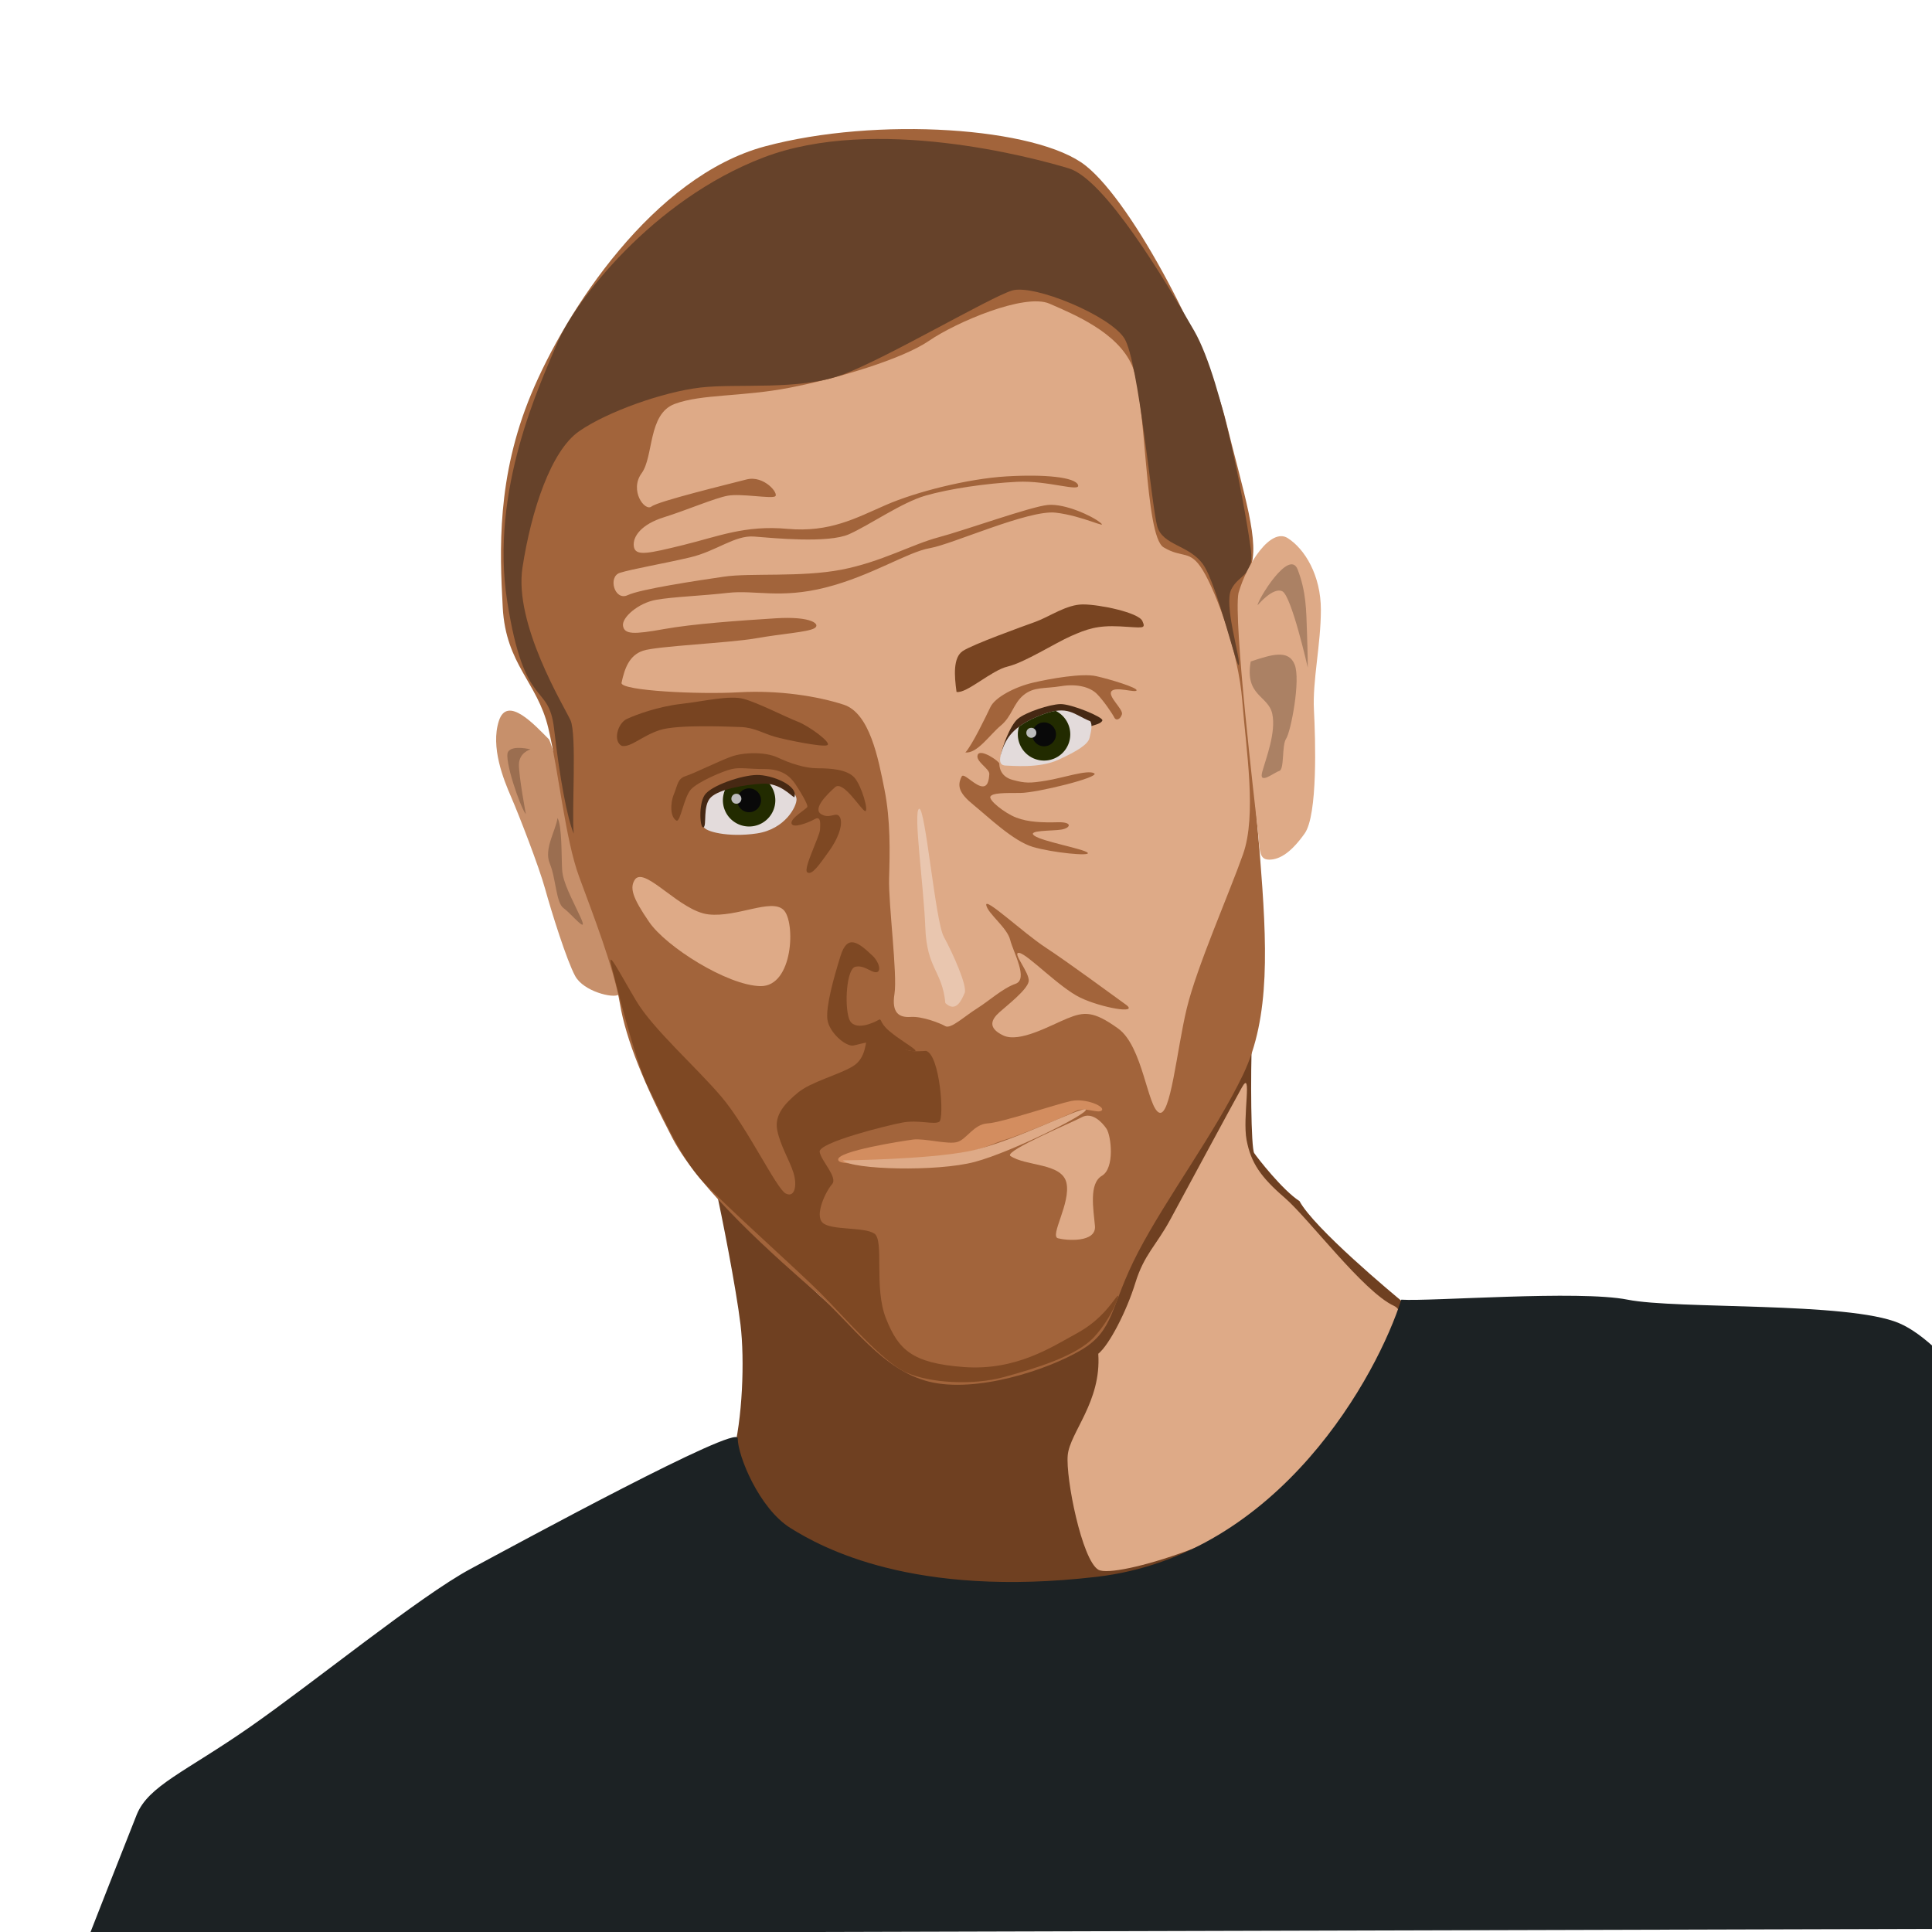 <?xml version="1.0" encoding="UTF-8" standalone="no"?>
<!-- Created with Inkscape (http://www.inkscape.org/) -->

<svg
   xmlns:dc="http://purl.org/dc/elements/1.1/"
   xmlns:cc="http://creativecommons.org/ns#"
   xmlns:rdf="http://www.w3.org/1999/02/22-rdf-syntax-ns#"
   xmlns:svg="http://www.w3.org/2000/svg"
   xmlns="http://www.w3.org/2000/svg"
   xmlns:sodipodi="http://sodipodi.sourceforge.net/DTD/sodipodi-0.dtd"
   xmlns:inkscape="http://www.inkscape.org/namespaces/inkscape"
   width="1000"
   height="1000"
   viewBox="0 0 264.583 264.583"
   version="1.1"
   id="svg8"
   inkscape:version="0.92.1 r15371"
   sodipodi:docname="damon-shulman.svg"
   inkscape:export-filename="C:\Users\Anthony Garone\Documents\GitHub\art\damon-shulman\damon-shulman.png"
   inkscape:export-xdpi="96"
   inkscape:export-ydpi="96">
  <defs
     id="defs2" />
  <sodipodi:namedview
     id="base"
     pagecolor="#ffffff"
     bordercolor="#666666"
     borderopacity="1.0"
     inkscape:pageopacity="0.0"
     inkscape:pageshadow="2"
     inkscape:zoom="0.49497475"
     inkscape:cx="585.2931"
     inkscape:cy="311.52412"
     inkscape:document-units="px"
     inkscape:current-layer="layer1"
     showgrid="false"
     units="px"
     showguides="true"
     inkscape:guide-bbox="true"
     inkscape:window-width="1920"
     inkscape:window-height="1057"
     inkscape:window-x="-8"
     inkscape:window-y="-8"
     inkscape:window-maximized="1"
     inkscape:snap-global="false">
    <sodipodi:guide
       position="264.583,264.583"
       orientation="1,0"
       id="guide10"
       inkscape:locked="false"
       inkscape:label=""
       inkscape:color="rgb(0,0,255)" />
    <sodipodi:guide
       position="0,0"
       orientation="1,0"
       id="guide12"
       inkscape:locked="false"
       inkscape:label=""
       inkscape:color="rgb(0,0,255)" />
    <sodipodi:guide
       position="264.583,264.583"
       orientation="0,1"
       id="guide14"
       inkscape:locked="false"
       inkscape:label=""
       inkscape:color="rgb(0,0,255)" />
    <sodipodi:guide
       position="0,0"
       orientation="0,1"
       id="guide16"
       inkscape:locked="false"
       inkscape:label=""
       inkscape:color="rgb(0,0,255)" />
  </sodipodi:namedview>
  <g
     inkscape:label="BG"
     inkscape:groupmode="layer"
     id="layer1"
     transform="translate(0,-32.417)"
     style="display:none">
    <rect
       id="rect4493"
       width="264.583"
       height="264.583"
       x="0"
       y="32.417"
       style="fill:#ffffff;fill-opacity:1;stroke-width:0.265" />
  </g>
  <g
     inkscape:groupmode="layer"
     id="layer2"
     inkscape:label="Damon">
    <path
       style="fill:#6f4021;fill-opacity:1;stroke:none;stroke-width:0.209px;stroke-linecap:butt;stroke-linejoin:miter;stroke-opacity:1"
       d="m 171.464,142.01 c -0.224,5.078 -0.149,15.233 0.299,15.905 0.448,0.672 3.883,5.078 6.198,6.571 2.016,3.734 12.769,12.694 14.412,14.038 1.643,1.344 -0.747,22.401 -22.551,32.557 -21.804,10.155 -38.531,11.35 -48.686,8.363 -10.155,-2.987 -22.142,-15.178 -20.798,-20.106 1.344,-4.928 1.666,-13.048 1.069,-17.976 -0.597,-4.928 -2.593,-15.123 -3.38,-18.542 2.688,1.792 22.661,28.25 36.699,25.711 14.038,-2.539 16.876,-9.707 17.473,-13.441 0.597,-3.734 8.811,-13.292 11.649,-17.772 2.838,-4.48 6.571,-16.278 7.617,-15.308 z"
       id="path5660"
       inkscape:connector-curvature="0"
       sodipodi:nodetypes="cccssssscscsc" />
    <path
       style="fill:#c7906b;fill-opacity:1;stroke:none;stroke-width:0.209px;stroke-linecap:butt;stroke-linejoin:miter;stroke-opacity:1"
       d="m 75.185,101.255 c -1.901,-1.901 -5.702,-6.125 -6.864,-2.534 -1.162,3.59 0.634,8.026 1.69,10.455 1.056,2.429 3.802,9.504 4.646,12.567 0.845,3.062 2.957,9.821 4.118,11.933 1.162,2.112 5.2,3.073 5.939,2.545 0.739,-0.528 -8.791,-33.803 -9.53,-34.965 z"
       id="path5640"
       inkscape:connector-curvature="0"
       sodipodi:nodetypes="csssccc" />
    <path
       style="fill:#a2643b;fill-opacity:1;stroke:none;stroke-width:0.209px;stroke-linecap:butt;stroke-linejoin:miter;stroke-opacity:1"
       d="m 172.55,117.2 c 0.95,12.039 1.478,22.071 -2.323,29.991 -3.802,7.92 -10.455,16.791 -14.362,24.288 -3.907,7.498 -3.168,10.666 -7.815,13.411 -4.646,2.746 -14.362,5.914 -20.803,4.33 -6.442,-1.584 -10.56,-7.92 -15.629,-12.355 -5.069,-4.435 -15.735,-13.728 -19.536,-21.015 -3.802,-7.287 -6.336,-13.411 -7.181,-18.375 -0.845,-4.963 -3.696,-12.25 -5.597,-17.424 -1.901,-5.174 -2.746,-14.151 -4.224,-20.381 C 73.601,93.44 69.271,91.011 68.849,83.197 68.426,75.382 68.004,65.35 72.756,53.945 77.508,42.54 89.441,24.166 104.753,20.047 c 15.312,-4.118 37.277,-2.64 43.93,2.64 6.653,5.28 16.791,25.133 19.219,35.06 2.429,9.927 4.752,16.685 3.274,20.17 -1.478,3.485 -1.795,4.541 -1.267,9.504 0.528,4.963 2.64,29.78 2.64,29.78 z"
       id="path5590"
       inkscape:connector-curvature="0" />
    <path
       style="fill:#deaa87;stroke:none;stroke-width:0.209px;stroke-linecap:butt;stroke-linejoin:miter;stroke-opacity:1"
       d="m 85.111,93.546 c 0.422,-2.006 1.056,-3.802 2.957,-4.435 1.901,-0.634 11.827,-1.056 15.418,-1.69 3.59,-0.634 7.075,-0.845 8.026,-1.373 0.95,-0.528 -0.317,-1.69 -5.28,-1.373 -4.963,0.317 -11.194,0.739 -15.312,1.478 -4.118,0.739 -5.386,0.739 -5.597,-0.422 -0.211,-1.162 2.112,-3.168 4.541,-3.59 2.429,-0.422 6.125,-0.528 9.821,-0.95 3.696,-0.422 7.181,0.845 13.411,-0.739 6.23,-1.584 11.194,-4.858 14.256,-5.386 3.062,-0.528 13.517,-5.28 17.213,-4.858 3.696,0.422 7.287,2.323 6.125,1.373 -1.162,-0.95 -4.858,-2.64 -7.181,-2.429 -2.323,0.211 -11.405,3.485 -14.995,4.435 -3.59,0.95 -7.815,3.379 -13.306,4.435 -5.491,1.056 -12.461,0.422 -16.051,0.95 -3.59,0.528 -11.405,1.69 -13.2,2.534 -1.795,0.845 -2.746,-2.534 -1.056,-3.062 1.69,-0.528 6.019,-1.267 9.61,-2.112 3.59,-0.845 6.125,-3.062 8.765,-2.851 2.64,0.211 10.138,0.95 12.989,-0.317 2.851,-1.267 7.181,-4.33 10.455,-5.28 3.274,-0.95 8.343,-1.69 12.567,-1.901 4.224,-0.211 8.765,1.478 8.343,0.422 -0.422,-1.056 -4.541,-1.478 -9.821,-1.162 -5.28,0.317 -12.355,2.112 -16.474,3.907 -4.118,1.795 -7.709,3.802 -13.517,3.274 -5.808,-0.528 -9.504,1.056 -14.256,2.218 -4.752,1.162 -6.547,1.584 -6.758,0.211 -0.211,-1.373 1.056,-3.062 4.118,-4.013 3.062,-0.95 6.97,-2.64 8.765,-2.957 1.795,-0.317 5.808,0.422 6.442,0.106 0.634,-0.317 -1.478,-2.957 -3.907,-2.323 -2.429,0.634 -12.039,2.957 -12.989,3.696 -0.95,0.739 -3.062,-2.218 -1.373,-4.541 1.69,-2.323 0.845,-8.131 4.541,-9.504 3.696,-1.373 9.187,-0.95 15.735,-2.218 6.547,-1.267 15.418,-3.907 19.114,-6.442 3.696,-2.534 13.095,-6.547 16.474,-5.069 3.379,1.478 9.293,3.907 11.299,8.448 2.006,4.541 1.69,23.338 4.33,24.922 2.64,1.584 3.59,0.211 5.386,3.168 1.795,2.957 4.858,11.088 5.386,17.847 0.528,6.758 2.006,15.629 0.106,21.015 -1.901,5.386 -6.336,15.418 -7.709,21.12 -1.373,5.702 -2.218,14.995 -3.802,14.256 -1.584,-0.739 -2.218,-9.082 -5.597,-11.511 -3.379,-2.429 -4.646,-2.323 -6.97,-1.373 -2.323,0.95 -6.547,3.379 -8.765,2.323 -2.218,-1.056 -1.584,-2.218 -0.528,-3.168 1.056,-0.95 3.802,-3.062 4.013,-4.224 0.211,-1.162 -2.429,-4.118 -1.267,-3.907 1.162,0.211 5.491,4.752 8.343,6.125 2.851,1.373 8.131,2.323 6.23,0.95 -1.901,-1.373 -7.92,-5.808 -10.983,-7.815 -3.062,-2.006 -8.343,-6.97 -8.131,-5.808 0.211,1.162 2.851,3.062 3.274,4.752 0.422,1.69 2.534,5.386 0.739,6.019 -1.795,0.634 -3.59,2.323 -5.28,3.379 -1.69,1.056 -3.59,2.851 -4.33,2.429 -0.739,-0.422 -3.168,-1.373 -4.752,-1.267 -1.584,0.106 -2.64,-0.528 -2.218,-3.168 0.422,-2.64 -0.845,-12.355 -0.739,-15.84 0.106,-3.485 0.211,-7.92 -0.634,-12.144 -0.845,-4.224 -2.006,-10.455 -5.597,-11.616 -3.59,-1.162 -8.871,-2.006 -14.362,-1.69 -5.491,0.317 -16.051,-0.211 -16.051,-1.267 z"
       id="path5592"
       inkscape:connector-curvature="0" />
    <path
       style="fill:#7e4823;fill-opacity:1;stroke:none;stroke-width:0.209px;stroke-linecap:butt;stroke-linejoin:miter;stroke-opacity:1"
       d="m 126.824,143.918 c -1.901,0.106 -2.957,0.211 -4.435,-1.373 -1.478,-1.584 -3.062,-2.429 -3.485,-1.162 -0.422,1.267 -0.211,3.485 -2.112,4.646 -1.901,1.162 -5.702,2.112 -7.498,3.59 -1.795,1.478 -3.274,3.062 -2.851,5.174 0.422,2.112 1.69,4.118 2.218,5.808 0.528,1.69 0.211,3.485 -1.056,2.851 -1.267,-0.634 -5.28,-9.082 -8.765,-13.2 -3.485,-4.118 -9.399,-9.293 -11.722,-13.2 -2.323,-3.907 -4.013,-7.287 -3.379,-4.752 0.634,2.534 3.379,13.411 5.069,16.685 1.69,3.274 4.224,9.399 7.498,12.883 3.274,3.485 12.778,11.933 16.051,15.207 3.274,3.274 8.448,9.399 11.722,10.877 3.274,1.478 9.187,1.795 13.411,0.634 4.224,-1.162 9.927,-2.851 12.355,-5.491 2.429,-2.64 3.696,-6.125 3.168,-5.597 -0.528,0.528 -2.006,3.168 -5.491,5.069 -3.485,1.901 -8.343,5.174 -15.523,4.646 -7.181,-0.528 -8.976,-2.429 -10.666,-6.653 -1.69,-4.224 -0.211,-10.666 -1.584,-11.616 -1.373,-0.95 -5.914,-0.422 -7.075,-1.478 -1.162,-1.056 0.422,-4.33 1.267,-5.28 0.845,-0.95 -1.478,-3.168 -1.69,-4.435 -0.211,-1.267 9.082,-3.59 11.299,-4.013 2.218,-0.422 4.33,0.317 5.069,-0.106 0.739,-0.422 0.106,-9.187 -1.795,-9.715 z"
       id="path5594"
       inkscape:connector-curvature="0" />
    <path
       style="fill:#7e4823;fill-opacity:1;stroke:none;stroke-width:0.209px;stroke-linecap:butt;stroke-linejoin:miter;stroke-opacity:1"
       d="m 119.538,130.929 c -2.006,-1.901 -3.485,-3.062 -4.435,0 -0.95,3.062 -2.006,6.864 -1.795,8.659 0.211,1.795 2.534,3.802 3.59,3.59 1.056,-0.211 2.957,-0.95 4.752,-0.211 1.795,0.739 4.33,1.373 3.59,0.739 -0.739,-0.634 -2.112,-1.373 -3.485,-2.534 -1.373,-1.162 -0.95,-1.795 -1.478,-1.478 -0.528,0.317 -3.379,1.69 -4.013,-0.211 -0.634,-1.901 -0.317,-6.758 0.845,-7.075 1.162,-0.317 2.112,0.739 2.851,0.739 0.739,0 0.528,-1.267 -0.422,-2.218 z"
       id="path5596"
       inkscape:connector-curvature="0" />
    <path
       style="fill:#7e4823;fill-opacity:1;stroke:none;stroke-width:0.209px;stroke-linecap:butt;stroke-linejoin:miter;stroke-opacity:1"
       d="m 92.662,112.396 c -0.898,-0.475 -0.898,-2.376 -0.37,-3.643 0.528,-1.267 0.475,-2.112 1.637,-2.482 1.162,-0.37 4.435,-2.006 6.178,-2.64 1.742,-0.634 4.699,-0.686 6.389,0.106 1.69,0.792 3.696,1.478 5.491,1.478 1.795,0 4.013,0.158 5.016,1.267 1.003,1.109 2.006,4.699 1.478,4.594 -0.528,-0.106 -3.01,-4.277 -4.118,-3.274 -1.109,1.003 -3.115,2.957 -1.901,3.696 1.214,0.739 2.059,-0.422 2.534,0.37 0.475,0.792 0,2.64 -1.426,4.646 -1.426,2.006 -2.376,3.379 -3.01,2.957 -0.634,-0.422 1.69,-4.91 1.742,-5.861 0.053,-0.95 0.106,-1.901 -0.739,-1.426 -0.845,0.475 -3.01,1.32 -3.168,0.581 -0.158,-0.739 2.059,-1.954 2.165,-2.27 0.106,-0.317 -0.898,-2.006 -1.637,-3.115 -0.739,-1.109 -1.901,-2.059 -4.171,-2.059 -2.27,0 -3.379,-0.264 -4.541,0 -1.162,0.264 -4.646,1.742 -5.597,2.798 -0.95,1.056 -1.426,4.435 -1.954,4.277 z"
       id="path5598"
       inkscape:connector-curvature="0" />
    <path
       style="fill:#784421;stroke:none;stroke-width:0.209px;stroke-linecap:butt;stroke-linejoin:miter;stroke-opacity:1"
       d="m 85.164,102.152 c -1.267,-0.634 -0.581,-3.115 0.686,-3.696 1.267,-0.581 4.224,-1.69 7.445,-2.059 3.221,-0.37 6.6,-1.214 8.554,-0.686 1.954,0.528 5.861,2.534 7.392,3.115 1.531,0.581 4.699,2.904 4.066,3.221 -0.634,0.317 -5.755,-0.739 -7.234,-1.162 -1.478,-0.422 -2.798,-1.267 -4.646,-1.32 -1.848,-0.053 -8.659,-0.37 -11.088,0.422 -2.429,0.792 -3.907,2.376 -5.174,2.165 z"
       id="path5600"
       inkscape:connector-curvature="0" />
    <path
       style="fill:#784421;stroke:none;stroke-width:0.209px;stroke-linecap:butt;stroke-linejoin:miter;stroke-opacity:1"
       d="m 130.995,94.76 c -0.317,-2.27 -0.475,-4.699 0.845,-5.597 1.32,-0.898 8.079,-3.326 9.979,-4.013 1.901,-0.686 4.224,-2.376 6.495,-2.376 2.27,0 7.603,1.109 8.131,2.27 0.528,1.162 0.053,0.898 -3.062,0.739 -3.115,-0.158 -4.541,0.37 -6.706,1.32 -2.165,0.95 -6.389,3.643 -8.659,4.171 -2.27,0.528 -5.65,3.749 -7.022,3.485 z"
       id="path5602"
       inkscape:connector-curvature="0" />
    <path
       style="fill:#a2643b;fill-opacity:1;stroke:none;stroke-width:0.209px;stroke-linecap:butt;stroke-linejoin:miter;stroke-opacity:1"
       d="m 132.21,103.05 c 0.95,-1.056 2.798,-4.91 3.432,-6.23 0.634,-1.32 3.326,-2.746 5.808,-3.326 2.482,-0.581 6.758,-1.32 8.659,-0.898 1.901,0.422 5.702,1.584 5.544,1.954 -0.158,0.37 -2.851,-0.581 -3.432,0.106 -0.581,0.686 1.637,2.482 1.426,3.168 -0.211,0.686 -0.792,0.95 -1.056,0.422 -0.264,-0.528 -1.478,-2.323 -2.376,-3.221 -0.898,-0.898 -2.64,-1.426 -4.91,-1.056 -2.27,0.37 -3.696,0.053 -5.122,1.214 -1.426,1.162 -1.584,2.904 -3.115,4.171 -1.531,1.267 -3.221,3.854 -4.858,3.696 z"
       id="path5604"
       inkscape:connector-curvature="0" />
    <path
       style="fill:#462813;fill-opacity:1;stroke:none;stroke-width:0.209px;stroke-linecap:butt;stroke-linejoin:miter;stroke-opacity:1"
       d="m 137.04,103.629 c 0.075,-1.008 1.269,-4.294 2.352,-5.19 1.083,-0.896 4.331,-1.979 5.824,-2.016 1.493,-0.037 5.899,1.792 5.75,2.24 -0.149,0.448 -1.12,0.635 -1.68,0.821 -0.56,0.187 -11.985,4.704 -12.246,4.144 z"
       id="path5656"
       inkscape:connector-curvature="0" />
    <path
       style="fill:#e3dbdb;stroke:none;stroke-width:0.209px;stroke-linecap:butt;stroke-linejoin:miter;stroke-opacity:1"
       d="m 149.317,98.773 c -2.27,-0.898 -3.01,-2.27 -6.6,-0.898 -3.59,1.373 -4.752,2.851 -5.438,4.752 -0.686,1.901 -0.158,2.218 0.528,2.218 0.686,0 4.488,0.422 7.128,-0.792 2.64,-1.214 4.066,-2.112 4.277,-3.01 0.211,-0.898 0.422,-1.742 0.106,-2.27 z"
       id="path5606"
       inkscape:connector-curvature="0" />
    <path
       style="fill:#e3dbdb;stroke:none;stroke-width:0.209px;stroke-linecap:butt;stroke-linejoin:miter;stroke-opacity:1"
       d="m 96.358,113.188 c -0.158,-1.056 -0.634,-4.013 2.059,-5.069 2.693,-1.056 4.858,-1.742 7.075,-1.109 2.218,0.634 3.538,1.478 3.59,2.429 0.053,0.95 -1.531,4.118 -5.438,4.699 -3.907,0.581 -7.181,-0.264 -7.287,-0.95 z"
       id="path5608"
       inkscape:connector-curvature="0" />
    <path
       style="fill:#a2643b;fill-opacity:1;stroke:none;stroke-width:0.209px;stroke-linecap:butt;stroke-linejoin:miter;stroke-opacity:1"
       d="m 131.682,106.376 c -0.634,1.267 -0.317,2.27 1.637,3.854 1.954,1.584 5.438,4.963 8.131,5.755 2.693,0.792 8.026,1.32 7.498,0.792 -0.528,-0.528 -6.178,-1.531 -7.287,-2.323 -1.109,-0.792 2.429,-0.634 3.696,-0.845 1.267,-0.211 1.584,-1.056 -0.475,-1.003 -2.059,0.053 -4.066,0 -5.702,-0.634 -1.637,-0.634 -3.854,-2.429 -3.538,-2.904 0.317,-0.475 1.795,-0.475 4.066,-0.475 2.27,0 11.035,-2.165 10.138,-2.693 -0.898,-0.528 -4.277,0.634 -6.547,1.003 -2.27,0.37 -2.904,0.37 -4.646,-0.106 -1.742,-0.475 -1.795,-1.901 -1.795,-2.218 0,-0.317 -2.587,-2.112 -2.957,-1.214 -0.37,0.898 1.637,1.901 1.584,2.64 -0.053,0.739 -0.158,1.954 -1.214,1.637 -1.056,-0.317 -2.376,-1.901 -2.587,-1.267 z"
       id="path5610"
       inkscape:connector-curvature="0" />
    <path
       style="fill:#deaa87;stroke:none;stroke-width:0.209px;stroke-linecap:butt;stroke-linejoin:miter;stroke-opacity:1"
       d="m 87.012,120.368 c 1.478,-1.584 6.125,4.435 10.032,4.858 3.907,0.422 8.554,-2.218 10.243,-0.634 1.69,1.584 1.373,10.56 -3.168,10.455 -4.541,-0.106 -12.883,-5.386 -15.207,-8.765 -2.323,-3.379 -2.746,-4.752 -1.901,-5.914 z"
       id="path5612"
       inkscape:connector-curvature="0" />
    <path
       style="fill:#d38d5f;stroke:none;stroke-width:0.209px;stroke-linecap:butt;stroke-linejoin:miter;stroke-opacity:1"
       d="m 114.786,158.807 c -0.106,-1.162 8.659,-2.534 10.243,-2.746 1.584,-0.211 4.858,0.739 6.125,0.317 1.267,-0.422 2.218,-2.429 4.118,-2.534 1.901,-0.106 9.399,-2.64 11.405,-3.062 2.006,-0.422 4.646,0.739 4.224,1.267 -0.422,0.528 -2.429,-0.528 -3.59,0.106 -1.162,0.634 -7.815,3.379 -9.61,3.907 -1.795,0.528 -3.485,1.584 -6.864,2.006 -3.379,0.422 -10.138,1.267 -11.933,1.267 -1.795,0 -4.118,0.106 -4.118,-0.528 z"
       id="path5614"
       inkscape:connector-curvature="0" />
    <path
       style="fill:#66422a;fill-opacity:1;stroke:none;stroke-width:0.209px;stroke-linecap:butt;stroke-linejoin:miter;stroke-opacity:1"
       d="m 78.572,114.158 c -0.299,-2.987 0.448,-13.59 -0.448,-15.532 -0.896,-1.941 -7.766,-13.142 -6.571,-20.908 1.195,-7.766 3.883,-15.98 7.766,-18.668 3.883,-2.688 11.499,-5.376 16.577,-5.974 5.078,-0.597 13.59,0.448 19.564,-1.792 5.974,-2.24 20.161,-10.603 23.148,-11.499 2.987,-0.896 13.441,3.435 15.382,6.571 1.941,3.136 3.734,22.999 4.48,25.687 0.747,2.688 4.331,2.539 6.272,5.227 1.941,2.688 4.779,14.934 4.928,13.74 0.149,-1.195 -2.091,-8.214 -1.045,-10.305 1.045,-2.091 3.136,-1.792 2.688,-5.376 -0.448,-3.584 -3.734,-22.999 -7.766,-30.018 -4.032,-7.019 -12.246,-20.759 -17.174,-22.252 -4.928,-1.493 -26.583,-7.318 -41.816,-1.493 -15.233,5.824 -25.836,19.713 -28.226,25.388 -2.389,5.675 -9.259,20.161 -6.87,35.394 2.389,15.233 5.675,10.902 6.422,17.473 0.747,6.571 1.792,12.246 2.688,14.337 z"
       id="path5616"
       inkscape:connector-curvature="0" />
    <path
       style="display:inline;opacity:1;fill:#222b00;fill-opacity:1;stroke:none;stroke-width:2.886;stroke-miterlimit:4;stroke-dasharray:none;stroke-opacity:1"
       d="m 103.83,106.767 c -1.349,-0.02 -2.734,0.36 -4.279,0.923 a 3.59,3.59 0 0 0 -0.553,1.907 3.59,3.59 0 0 0 3.591,3.59 3.59,3.59 0 0 0 3.59,-3.59 3.59,3.59 0 0 0 -1.246,-2.717 c -0.367,-0.069 -0.734,-0.108 -1.103,-0.113 z"
       id="circle5622"
       inkscape:connector-curvature="0" />
    <circle
       style="display:inline;opacity:1;fill:#090909;fill-opacity:1;stroke:none;stroke-width:1.316;stroke-miterlimit:4;stroke-dasharray:none;stroke-opacity:1"
       id="path5618"
       cx="102.589"
       cy="109.597"
       r="1.637" />
    <circle
       r="0.686"
       cy="109.386"
       cx="100.846"
       id="circle5624"
       style="display:inline;opacity:1;fill:#bcbcbc;fill-opacity:1;stroke:none;stroke-width:0.552;stroke-miterlimit:4;stroke-dasharray:none;stroke-opacity:1" />
    <path
       style="display:inline;opacity:1;fill:#222b00;fill-opacity:1;stroke:none;stroke-width:2.886;stroke-miterlimit:4;stroke-dasharray:none;stroke-opacity:1"
       d="m 144.574,97.355 c -0.528,0.08 -1.134,0.244 -1.857,0.52 -1.379,0.527 -2.397,1.07 -3.17,1.647 a 3.59,3.59 0 0 0 -0.156,1.046 3.59,3.59 0 0 0 3.59,3.591 3.59,3.59 0 0 0 3.59,-3.591 3.59,3.59 0 0 0 -1.997,-3.213 z"
       id="circle5626"
       inkscape:connector-curvature="0" />
    <circle
       r="1.637"
       cy="100.568"
       cx="142.981"
       id="circle5628"
       style="display:inline;opacity:1;fill:#090909;fill-opacity:1;stroke:none;stroke-width:1.316;stroke-miterlimit:4;stroke-dasharray:none;stroke-opacity:1" />
    <circle
       style="display:inline;opacity:1;fill:#bcbcbc;fill-opacity:1;stroke:none;stroke-width:0.552;stroke-miterlimit:4;stroke-dasharray:none;stroke-opacity:1"
       id="circle5630"
       cx="141.239"
       cy="100.357"
       r="0.686" />
    <path
       style="fill:#deaa87;stroke:none;stroke-width:0.209px;stroke-linecap:butt;stroke-linejoin:miter;stroke-opacity:1"
       d="m 169.611,81.201 c 1.162,-4.013 4.417,-8.987 6.74,-7.508 2.323,1.478 4.541,5.069 4.541,9.821 0,4.752 -1.162,9.715 -0.95,13.728 0.211,4.013 0.528,14.362 -1.267,16.896 -1.795,2.534 -3.379,3.59 -4.858,3.59 -1.478,0 -1.267,-1.373 -1.584,-4.224 -0.317,-2.851 -3.361,-28.607 -2.622,-32.303 z"
       id="path5638"
       inkscape:connector-curvature="0"
       sodipodi:nodetypes="ccsssscc" />
    <path
       style="fill:#28170b;fill-opacity:0.278;stroke:none;stroke-width:0.209px;stroke-linecap:butt;stroke-linejoin:miter;stroke-opacity:1"
       d="m 172.233,82.88 c -0.106,-0.528 4.33,-7.92 5.491,-4.858 1.162,3.062 1.162,5.491 1.267,8.659 0.106,3.168 0.106,4.752 0.106,4.752 0,0 -2.218,-9.821 -3.485,-10.455 -1.267,-0.634 -3.379,1.901 -3.379,1.901 z"
       id="path5642"
       inkscape:connector-curvature="0" />
    <path
       style="fill:#28170b;fill-opacity:0.278;stroke:none;stroke-width:0.209px;stroke-linecap:butt;stroke-linejoin:miter;stroke-opacity:1"
       d="m 171.282,90.589 c 2.851,-0.95 5.174,-1.69 6.019,0.422 0.845,2.112 -0.528,9.187 -1.162,10.138 -0.634,0.95 -0.211,4.224 -0.95,4.435 -0.739,0.211 -2.851,2.006 -2.323,0.106 0.528,-1.901 1.901,-5.386 1.373,-7.92 -0.528,-2.534 -3.802,-2.429 -2.957,-7.181 z"
       id="path5644"
       inkscape:connector-curvature="0" />
    <path
       style="fill:#28170b;fill-opacity:0.278;stroke:none;stroke-width:0.209px;stroke-linecap:butt;stroke-linejoin:miter;stroke-opacity:1"
       d="m 72.017,111.498 c -0.739,-0.845 -3.062,-7.603 -2.429,-8.554 0.634,-0.95 3.062,-0.317 3.062,-0.317 0,0 -1.584,0.422 -1.584,2.112 0,1.69 0.95,6.758 0.95,6.758 z"
       id="path5646"
       inkscape:connector-curvature="0" />
    <path
       style="fill:#28170b;fill-opacity:0.278;stroke:none;stroke-width:0.209px;stroke-linecap:butt;stroke-linejoin:miter;stroke-opacity:1"
       d="m 76.347,112.026 c -0.211,1.69 -1.901,4.224 -1.056,6.23 0.845,2.006 0.845,5.386 1.901,6.125 1.056,0.739 3.485,3.802 2.323,1.267 -1.162,-2.534 -2.429,-4.752 -2.534,-6.547 -0.106,-1.795 0,-6.019 -0.634,-7.075 z"
       id="path5648"
       inkscape:connector-curvature="0" />
    <path
       style="fill:#e9c6af;stroke:none;stroke-width:0.209px;stroke-linecap:butt;stroke-linejoin:miter;stroke-opacity:1"
       d="m 129.464,137.37 c -0.422,-4.435 -2.534,-4.646 -2.746,-10.349 -0.211,-5.702 -1.69,-15.946 -0.845,-16.263 0.845,-0.317 2.218,15.418 3.379,17.53 1.162,2.112 3.274,6.758 2.851,7.709 -0.422,0.95 -1.162,2.746 -2.64,1.373 z"
       id="path5650"
       inkscape:connector-curvature="0" />
    <path
       style="fill:#deaa87;stroke:none;stroke-width:0.209px;stroke-linecap:butt;stroke-linejoin:miter;stroke-opacity:1"
       d="m 115.419,158.913 c 1.267,1.267 12.883,1.584 18.058,0.211 5.174,-1.373 15.84,-6.758 15.207,-7.181 -0.634,-0.422 -10.138,4.541 -15.946,5.702 -5.808,1.162 -17.319,1.267 -17.319,1.267 z"
       id="path5652"
       inkscape:connector-curvature="0" />
    <path
       style="fill:#deaa87;fill-opacity:1;stroke:none;stroke-width:0.209px;stroke-linecap:butt;stroke-linejoin:miter;stroke-opacity:1"
       d="m 138.335,158.279 c 2.112,1.478 7.075,0.95 7.709,3.696 0.634,2.746 -2.323,7.287 -1.162,7.603 1.162,0.317 5.28,0.634 5.069,-1.69 -0.211,-2.323 -0.845,-5.808 0.95,-6.864 1.795,-1.056 1.267,-5.491 0.634,-6.442 -0.634,-0.95 -2.006,-2.323 -3.379,-1.584 -1.373,0.739 -10.455,4.541 -9.821,5.28 z"
       id="path5654"
       inkscape:connector-curvature="0" />
    <path
       style="fill:#462813;fill-opacity:1;stroke:none;stroke-width:0.209px;stroke-linecap:butt;stroke-linejoin:miter;stroke-opacity:1"
       d="m 108.777,109.192 c -0.485,-0.224 -1.941,-1.979 -4.331,-1.867 -2.389,0.112 -5.936,0.747 -7.094,1.867 -1.157,1.12 -0.523,3.883 -1.008,4.107 -0.485,0.224 -0.709,-3.099 0.149,-4.406 0.859,-1.307 5.04,-2.726 7.131,-2.763 2.091,-0.037 5.787,1.456 5.152,3.062 z"
       id="path5658"
       inkscape:connector-curvature="0" />
    <path
       style="fill:#deaa87;stroke:none;stroke-width:0.209px;stroke-linecap:butt;stroke-linejoin:miter;stroke-opacity:1"
       d="m 150.406,185.394 c 0.448,6.571 -3.883,10.753 -4.182,13.889 -0.299,3.136 1.941,14.337 4.182,15.681 2.24,1.344 21.057,-4.48 27.778,-11.35 6.72,-6.87 16.876,-22.849 12.694,-24.791 -4.182,-1.941 -11.649,-11.947 -14.934,-14.785 -3.286,-2.838 -4.63,-4.779 -5.227,-7.915 -0.597,-3.136 0.841,-9.872 -0.652,-7.184 -1.493,2.688 -7.86,14.502 -9.802,18.086 -1.941,3.584 -3.584,4.779 -4.779,8.662 -1.195,3.883 -3.584,8.513 -5.078,9.707 z"
       id="path5662"
       inkscape:connector-curvature="0"
       sodipodi:nodetypes="ccscccscccc" />
    <path
       style="fill:#1c2224;stroke:none;stroke-width:0.265px;stroke-linecap:butt;stroke-linejoin:miter;stroke-opacity:1"
       d="m 191.9,177.988 c -3.207,10.156 -16.571,35.012 -41.694,37.952 -25.123,2.94 -37.685,-4.009 -41.961,-6.682 -4.276,-2.673 -7.216,-9.889 -7.216,-12.294 0,-1.946 -29.667,14.165 -36.616,17.907 -6.949,3.742 -21.382,15.502 -30.201,21.649 -8.82,6.147 -13.898,8.018 -15.502,12.027 -1.604,4.009 -6.414,16.303 -6.414,16.303 L 307.093,264.049 c 0,0 -20.312,-52.118 -25.925,-59.334 -5.613,-7.216 -14.165,-20.58 -21.114,-23.52 -6.949,-2.94 -30.469,-1.871 -37.15,-3.207 -6.682,-1.336 -26.994,0.267 -31.003,0 z"
       id="path5670"
       inkscape:connector-curvature="0"
       sodipodi:nodetypes="cscssssccsscc" />
  </g>
</svg>
